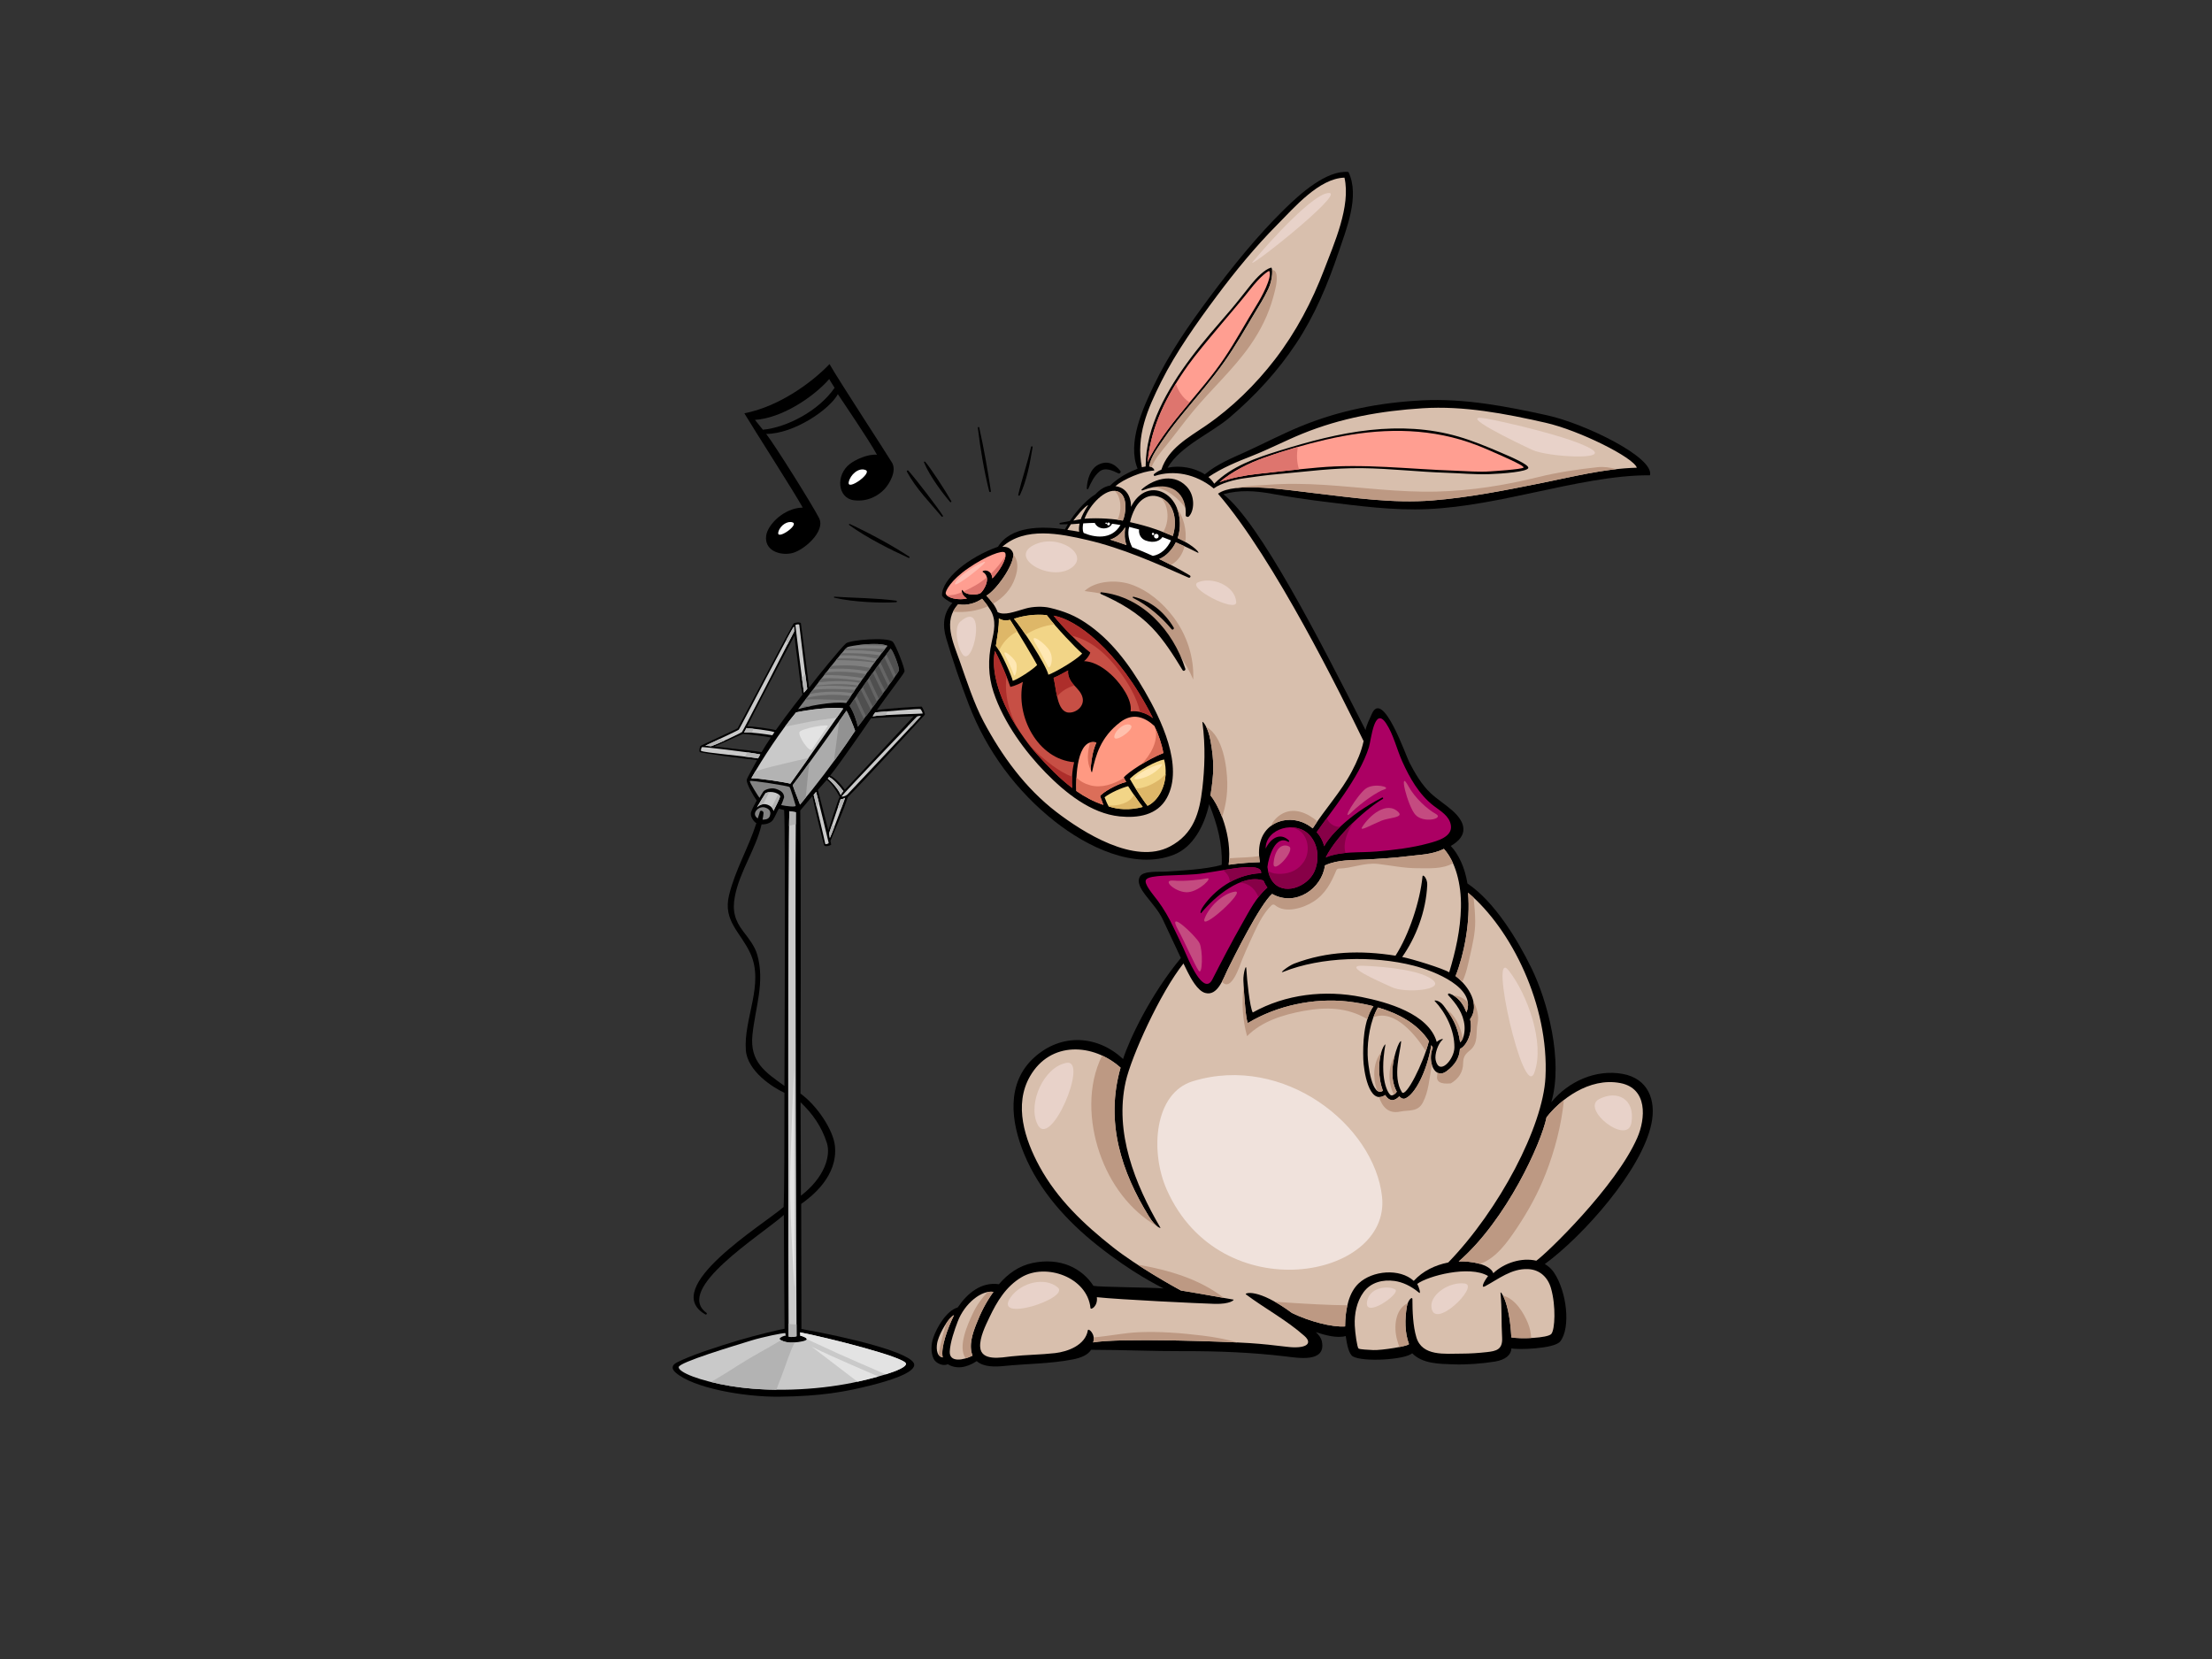 <?xml version="1.0" encoding="utf-8"?>
<!-- Generator: Adobe Illustrator 17.0.0, SVG Export Plug-In . SVG Version: 6.00 Build 0)  -->
<!DOCTYPE svg PUBLIC "-//W3C//DTD SVG 1.1//EN" "http://www.w3.org/Graphics/SVG/1.1/DTD/svg11.dtd">
<svg version="1.1" id="Layer_1" xmlns="http://www.w3.org/2000/svg" xmlns:xlink="http://www.w3.org/1999/xlink" x="0px" y="0px"
	 width="800px" height="600px" viewBox="0 0 800 600" enable-background="new 0 0 800 600" xml:space="preserve">
<rect x="0" y="0" width="800" height="600" fill="#333333" stroke="none"/>
<g>
	<path d="M289.848,480.65c0-13.637-0.06-30.367-0.085-45.237c3.649-2.568,13.385-9.997,12.189-21.067
		c-0.606-5.606-6.343-14.432-12.443-18.834c-0.007-2.643,0.279-70.596-0.089-102.387c0.381-0.36,3.086-3.714,4.369-5.176
		c0.903,4.664,4.039,16.999,4.277,17.738c0.239,0.739,2.576,0.056,2.534-0.24c-0.043-0.299-0.128-0.85-0.255-1.319
		c1.031-2.684,4.762-10.897,6.246-15.809c5.652-5.608,27.665-29.493,27.878-29.833c0.212-0.34-0.893-2.847-1.148-2.932
		c-0.256-0.085-13.218,0.714-16.192,1.275c3.352-4.848,9.707-13.003,9.987-13.935c0.279-0.933-3.257-9.976-4.285-10.834
		c-2.099-1.747-15.332-0.628-16.87,0.63c-1.538,1.258-10.483,12.208-13.326,15.981c-0.464-3.566-2.858-22.524-2.975-23.172
		c-0.117-0.651-2.232-0.35-2.634-0.014c-0.402,0.335-20.053,37.711-20.258,37.933c-0.205,0.224-13.223,6.119-13.438,6.38
		c-0.214,0.263-0.55,1.719-0.264,2.146c0.285,0.429,16.817,2.59,20.762,2.947c-1.131,2.121-3.561,6.304-3.746,7.097
		c-0.293,1.243,2.421,5.91,3.588,7.547c-0.607,1.205-1.491,2.611-2.003,4.101c-0.562,1.636,1.063,3.681,1.883,4.061
		c-2.814,8.881-7.679,16.951-9.88,26.054c-2.264,9.36,4.162,13.356,7.701,21.041c5.132,11.148-2.451,23.488-1.631,34.956
		c0.549,7.683,9.774,13.561,13.966,15.486c0.014,13.773-0.041,36.789-0.294,41.28c-7.294,6.381-45.04,29.253-28.323,38.866
		c0.393,0.227,0.776-0.313,0.402-0.586c-11.735-8.577,19.395-27.8,28.005-35.4c-0.01,7.192,0.165,34.841,0.254,41.172
		c-1.355,0.168-10.819,2.438-16.266,4.064c-8.201,2.453-17.79,5.591-22.698,8.129c-1.881,0.971-1.976,2.269-0.505,3.593
		c6.176,5.563,24.612,8.923,37.52,8.78c15.334-0.169,23.974-1.779,33.377-4.15c5.7-1.438,15.632-4.348,15.463-7.439
		C330.406,489.262,306.132,483.514,289.848,480.65z M299.056,413.38c1.476,4.62-0.821,12.462-9.39,19.059
		c-0.025-11.261-0.09-22.525-0.126-33.782C293.915,402.815,297.158,407.432,299.056,413.38z M283.701,392.733
		c-6.968-4.987-12.583-8.674-11.566-18.49c1.025-9.882,4.569-19.009,1.744-28.926c-0.898-3.152-3.072-5.847-5.028-8.396
		c-3.129-4.077-4.054-7.597-3.071-12.714c1.764-9.18,7.582-17.029,9.66-26.055c1.53,0.06,3.357-0.459,4.149-1.672
		c0.791-1.211,1.586-3.22,2.081-4.009c0.633,0.181,1.27,0.344,1.91,0.498C284.161,300.148,283.699,391.072,283.701,392.733z
		 M300.24,280.515c2.699-3.4,5.153-7.005,7.669-10.521c2.42-3.38,4.767-6.818,7.124-10.249c3.08-0.227,11.734-0.621,15.399-0.705
		c-3.102,3.4-23.791,25.385-24.901,26.605C303.702,282.796,301.218,280.862,300.24,280.515z M295.798,285.685
		c0.425-0.48,2.51-2.802,3.213-3.64c1.419,1.004,3.289,3.469,4.672,6.119c-0.832,1.815-3.457,9.964-4.11,12.131
		C299.199,298.834,296.987,290.275,295.798,285.685z M287.343,229.868c0.265,3.137,0.75,6.271,1.161,9.375
		c0.526,3.96,0.896,8.047,1.72,11.97c-1.103,1.406-2.201,2.821-3.281,4.246c-2.168,2.864-4.244,5.578-6.358,8.598
		c-1.744-0.436-7.396-1.303-10.33-1.376C270.885,261.196,282.935,238.063,287.343,229.868z M278.782,266.724
		c-1.16,1.732-2.282,3.49-3.333,5.28c-3.398-0.52-6.825-0.852-10.242-1.231c-2.266-0.249-4.552-0.557-6.84-0.801
		c1.245-0.451,9.934-4.483,10.408-4.546C269.249,265.366,277.229,266.337,278.782,266.724z"/>
	<path d="M405.19,170.321c-2.086-2.728-4.909-3.894-8.08-2.194c-2.855,1.527-3.949,5.538-4.058,8.512
		c-0.011,0.293,0.382,0.456,0.518,0.152c1.013-2.246,2.098-4.597,4.024-6.217c2.059-1.731,4.803-0.369,6.885,0.621
		C405.001,171.441,405.541,170.78,405.19,170.321z"/>
	<path d="M586.793,388.38c-9.657-1.717-19.518,2.699-25.744,10.255c4.4-15.019-1.346-36.599-7.175-48.502
		c-4.97-10.147-13.278-23.989-23.152-30.613c-0.942-5.807-3.201-10.56-6.034-13.571c6.549-3.716,5.487-8.497,0.519-12.856
		c-2.537-2.226-5.393-3.98-7.851-6.294c-3.259-3.064-5.578-7.138-7.637-11.054c-1.234-2.35-9.603-26.705-13.588-17.537
		c-0.747,1.714-1.942,4.001-2.259,5.844c-17.138-33.746-38.263-74.929-51.403-85.317c5.778-1.613,11.564-1.231,17.358-0.178
		c6.399,1.165,12.812,2.112,19.268,2.905c12.422,1.525,24.784,3.226,37.324,2.658c13.361-0.609,26.522-3.481,39.56-6.256
		c12.495-2.66,27.908-6.097,40.755-5.96c1.723-6.475-23.707-18.73-37.067-21.675c-14.859-3.276-30.059-6.214-45.314-5.431
		c-15.446,0.794-30.022,3.629-44.346,9.561c-6.555,2.716-12.814,6.004-19.261,8.949c-5.233,2.389-10.622,4.526-15.003,8.251
		c-3.729-2.433-9.07-3.368-13.471-2.394c4.702-7.964,15.724-12.429,22.498-18.206c9.157-7.812,17.309-16.655,23.969-26.69
		c6.708-10.109,11.454-21.408,15.313-32.864c2.858-8.487,7.844-20.535,3.626-29.215c-7.903-0.711-17.398,7.822-23.167,13.484
		c-9.936,9.758-18.739,20.698-27.05,31.837c-7.524,10.082-14.66,20.441-20.118,31.805c-3.996,8.319-9.745,20.807-5.918,30.181
		c-1.331,0.507-2.6,1.145-3.636,1.657c-2.36,1.164-4.428,2.719-6.356,4.468c-2.032,0.335-3.787,1.565-5.273,3.166
		c-4.296,2.595-8.11,7.893-9.228,9.641c-1.175,0.215-2.35,0.443-3.528,0.668c-0.348,0.066-0.298,0.541,0.054,0.544
		c0.917,0.006,1.833-0.018,2.749-0.051c-0.357,0.603-0.708,1.21-1.035,1.832c-0.005,0.011,0.001,0.018-0.002,0.027
		c-8.595-1.214-19.532-1.222-24.222,6.266c-10.662,3.835-20.315,11.589-20.248,17.596c0.007,0.601,2.207,2.237,3.751,2.758
		c-3.29,3.605-3.639,8.073-2.257,12.75c2.425,8.204,5.261,16.413,8.244,24.143c6.381,16.545,17.164,31.172,31.087,42.144
		c11.341,8.937,28.674,17.739,43.139,11.962c6.741-2.691,10.866-10.234,12.651-18.239c3.003,7.473,4.837,14.389,4.541,21.929
		c-5.024,1.637-15.753,2.179-19.754,2.45c-2.982,0.204-8.678-0.39-9.869,1.858c-2.167,4.087,5.316,9.092,8.333,15.525
		c1.583,3.376,4.956,10.509,6.52,13.886c-10.986,13.249-18.614,29.374-20.906,36.53c-9.208-8.576-22.187-9.458-32.026-0.655
		c-10.414,9.317-8.565,23.429-3.717,35.098c5.498,13.231,15.348,24.125,26.467,32.955c12.889,10.236,22.225,14.656,23.925,15.584
		c-5.057-0.424-23.351-0.465-25.379-0.953c-4.039-6.262-11.863-10.426-22.112-8.239c-4.835,1.033-8.831,3.877-12.057,7.665
		c-6.323-0.956-11.434,3.232-14.905,8.39c-4.16,1.216-7.579,7.331-8.804,10.838c-0.831,2.382-1.017,5.437,0.095,7.751
		c0.764,1.584,3.432,2.8,5.096,1.944c2.941,1.754,6.48,1.498,10.488-1.113c2.543,2.225,6.716,2.072,9.999,1.746
		c8.203-0.823,16.634-0.782,24.73-2.359c3.002-0.584,5.511-1.631,6.628-3.493c11.175,0.018,22.328,0.532,33.514,0.497
		c12.308-0.039,24.468,0.443,36.692,1.883c4.445,0.524,14.832,2.444,13.275-5.353c-0.263-1.315-1.118-2.427-2.185-3.397
		c3.444,1.113,7.676,2.272,10.798,1.4c0.38,2.678,1.065,6.517,2.597,7.38c3.732,2.102,18.954,1.19,21.43-1.151
		c3.802,3.823,9.629,3.826,15.02,4.021c4.588,0.165,10.366-0.281,14.886-1.013c3.768-0.613,5.873-2.336,5.99-4.785
		c1.726,0.547,15.525,0.27,17.677-2.524c3.827-4.977,2.391-17.987-2.317-24.951c-0.885-1.31-2.024-2.285-3.281-3.013
		c13.826-10.112,35.063-33.935,38.563-50.763C599.039,397.867,596.063,390.028,586.793,388.38z"/>
	<path fill="#AB0063" d="M495.091,270.216c0.842-2.714,1.924-15.072,6.224-8.586c2.673,4.03,3.823,9.296,5.805,13.702
		c2.695,5.987,6.102,12.036,11.386,16.096c2.479,1.906,5.656,3.611,6.218,7.013c0.7,4.243-5.025,5.724-7.861,6.504
		c-6.22,1.705-12.613,2.45-19.019,3.009c-5.972,0.521-12.697-0.21-18.361,2.121c4.388-8.771,15.884-18.473,20.647-21.136
		c0.277-0.153,0.019-0.634-0.261-0.488c-12.846,6.626-19.565,14.666-20.93,17.609c-0.569-1.997-1.326-3.554-2.75-5.081
		C480.961,294.027,491.627,281.374,495.091,270.216z"/>
	<path fill="#AB0063" d="M466.168,303.98c-3.282-3.157-6.722-0.654-8.427,2.939c-0.066-7.396,11.01-10.468,16.023-4.729
		c3.248,3.72,3.345,9.08,1.606,12.994c-2.461,5.542-11.373,9.089-15.329,3.315c-0.986-1.438-1.42-3.141-1.658-4.928
		c0.393-3.691,2.93-11.825,7.502-9.13C466.166,304.607,466.376,304.178,466.168,303.98z"/>
	<path fill="#D8BFAD" d="M403.878,177.632c3.85,0.986,3.424,6.8,2.589,9.619c-0.105,0.357-0.248,0.692-0.39,1.029
		c-2.801-0.551-8.507-1.112-13.837-0.681C394.103,182.512,399.769,176.578,403.878,177.632z"/>
	<path fill="#D8BFAD" d="M406.947,190.661c-0.328,2.352-0.26,4.664,0.472,6.49c-1.957-0.707-3.927-1.379-5.922-1.986
		C403.808,194.453,405.655,192.762,406.947,190.661z"/>
	<path fill="#FFFFFF" d="M391.944,192.755c-0.544-0.896-0.36-2.593-0.178-3.471c1.387-0.083,2.772-0.152,4.16-0.178
		c1.246,2.732,5.317,2.492,6.258,0.311c1.02,0.128,2.038,0.278,3.055,0.465C401.92,195.509,395.574,194.313,391.944,192.755z"/>
	<path fill="#D8BFAD" d="M393.539,182.699c-1.357,1.995-2.397,4.229-2.671,5.078c-1.047,0.15-1.631,0.325-2.676,0.511
		C389.139,186.998,392.302,183.059,393.539,182.699z"/>
	<path fill="#D8BFAD" d="M387.314,189.603c1.206-0.051,1.929-0.163,3.133-0.239c-0.217,1.041-0.313,2.089-0.15,2.971
		c-0.07-0.014-0.139-0.029-0.208-0.044c-1.364-0.27-2.457-0.417-4.052-0.653C386.425,190.972,386.894,190.236,387.314,189.603z"/>
	<path fill="#FF9E91" d="M342.019,214.624c-0.155-0.776,1.775-4.762,8.266-9.2c6.492-4.436,12.142-6.488,13.123-5.602
		c0.981,0.887-0.654,5.276-4.486,9.364c-0.098-1.068-0.532-2.231-1.734-2.696c-1.066-0.411-2.135,0.119-1.766,0.337
		c3.455,2.007,0.21,6.919-0.794,7.658c-1.004,0.74-5.406,0.994-6.492-1.027c-0.326-0.607-0.837,1.637,1.587,2.989
		C346.647,217.202,342.345,216.266,342.019,214.624z"/>
	<path fill="#DE756E" d="M347.893,214.175c-1.788,0.745-3.648,1.247-5.489,1.113c1.171,1.213,4.689,1.806,7.32,1.158
		C348.485,215.757,348.015,214.832,347.893,214.175z"/>
	<path fill="#DE756E" d="M358.384,207.484c0.324,0.511,0.486,1.118,0.539,1.702c2.898-3.093,4.536-6.354,4.74-8.145
		C362.142,203.384,360.385,205.566,358.384,207.484z"/>
	<path fill="#DE756E" d="M352.066,212.112c-1.128,0.6-2.333,1.249-3.578,1.805c1.464,1.509,5.223,1.246,6.142,0.568
		c0.748-0.55,2.735-3.416,2.275-5.671C355.413,210.067,353.806,211.186,352.066,212.112z"/>
	<path fill="#D8BFAD" d="M437.79,287.661c1.266-8.076,1.401-12.017,0-19.817c-0.931-5.187-3.015-7.303-2.926-6.649
		c1.197,8.911,0.782,16.904-0.004,23.838c-1.015,8.94-3.188,16.656-11.816,21.154c-12.754,6.644-31.304-5.095-41.023-12.55
		c-11.252-8.63-19.689-20.246-26.292-32.668c-3.485-6.561-6.166-14.897-8.64-21.902c-2.469-6.993-6.114-14.514-0.558-20.511
		c3.394,0.606,6.522-0.53,8.659-2.016c0.945,1.112,2.073,2.548,2.969,4.016c2.329,3.812,1.367,7.753,0.461,11.829
		c-1.341,6.035-1.225,12.077,0.699,17.907c3.664,11.104,11.59,21.734,18.844,29.135c7.081,7.226,16.364,14.787,26.764,15.835
		c6.594,0.668,13.604-0.376,17.066-6.665c6.309-11.464-2.231-28.715-8.003-38.671c-5.552-9.574-12.219-18.639-21.506-24.776
		c-3.816-2.521-7.537-4.078-12.768-5.32c-2.62-0.622-6.23-0.483-8.796,0.257c-4.328,1.251-7.697,2.581-10.103,1.302
		c-0.754-2.19-2.457-4.252-4.085-5.971c3.175-1.633,9.76-10.506,9.743-14.806c-0.005-1.273-1.43-3.126-3.981-2.836
		c8.238-7.387,20.958-4.758,30.805-2.463c12.637,2.945,24.74,8.346,36.561,13.593c0.535,0.237,0.983-0.488,0.461-0.804
		c-3.478-2.098-7.455-4.167-11.079-5.928c2.423-0.908,4.755-3.438,6.009-6.028c2.674,1.139,6.625,3.058,7.854,3.693
		c1.229,0.634-0.85-2.394-7.174-5.232c1.852-5.602,0.511-12.593-4.015-15.738c-4.833-3.359-10.176-1.118-12.855,4.43
		c0.014-3.853-1.868-7-5.67-7.475c2.969-2.554,9.74-5.407,13.875-5.631c0.606-0.032-0.273-1.322-1.662-1.539
		c0.666-3.693,3.33-6.97,5.31-9.938c2.142-3.211,5.032-6.825,7.484-9.802c4.783-5.81,9.666-11.399,14.037-17.538
		c4.607-6.466,8.186-12.914,12.278-19.704c0.591-0.98,2.257-3.506,3.98-7.127c1.723-3.625,1.642-7.922,1.003-7.751
		c-2.309,0.622-5.252,3.641-7.18,6.028c-2.38,2.945-4.906,6.269-7.366,9.147c-5.114,5.987-9.847,11.242-14.558,17.557
		c-8.418,11.284-16.218,24.705-16.259,39.191c-0.451,0.062-0.906,0.147-1.362,0.272c-2.213-11.314,2.019-21.006,7.052-31.061
		c5.267-10.529,12.975-21.382,19.988-30.79c6.754-9.061,13.984-17.89,21.951-25.91c6.034-6.075,15.099-16.735,24.282-16.981
		c2.361,10.32-3.808,23.985-7.326,33.237c-4.412,11.606-10.21,22.593-17.778,32.453c-6.932,9.031-15.606,17.567-25.012,23.994
		c-6.489,4.433-13.556,8.227-16.104,15.927c-0.002,0.003,0,0.006-0.002,0.009c-0.979,0.411-1.88,0.932-2.648,1.587
		c-0.29,0.249-0.042,0.776,0.318,0.66c6.667-2.169,14.687-0.862,21.28,4.543c2.747-2.016,7.705-3.229,10.985-3.682
		c3.862-0.536,8.053-1.159,11.939-1.485c10.573-0.891,20.133-2.308,30.864-2.167c10.145,0.13,20.24,1.352,30.377,1.669
		c5.038,0.159,10.292,0.665,15.329,0.498c5.347-0.178,13.734-0.891,14.257-2.199c0.475-1.189-6.536-4.153-9.861-5.584
		c-4.895-2.104-10.373-4.357-15.489-5.835c-10.431-3.012-21.094-3.501-31.841-2.353c-11.285,1.204-22.133,4.163-32.94,7.502
		c-8.311,2.568-17.134,5.59-23.415,11.87c-0.017,0.009-0.032,0.02-0.048,0.029c-0.541-0.887-1.245-1.689-2.077-2.395
		c4.9-3.311,10.363-5.533,15.882-7.703c6.13-2.412,11.988-5.489,18.095-7.973c14.066-5.72,28.362-8.24,43.452-9.201
		c14.979-0.956,29.91,1.947,44.479,5.235c12.145,2.741,31.896,12.607,33.019,16.268c-11.701,0.301-23.487,3.342-34.889,5.625
		c-12.924,2.59-25.895,5.173-39.052,6.215c-14.252,1.128-28.575-0.985-42.715-2.645c-10.67-1.252-28.872-4.125-34.813,0.213
		c20.548,23.85,44.858,73.506,52.563,89.29c0.026,0.056,0.068,0.085,0.102,0.131c-0.806,3.859-2.405,7.449-4.238,10.946
		c-3.905,7.449-9.713,13.617-14.172,20.668c-1.084-0.903-2.336-1.666-3.77-2.234c-7.352-2.901-17.605,1.519-15.341,14.454
		c-2.308,0.029-7.654,0.381-11.285,0.944C445.637,302.157,440.985,291.583,437.79,287.661z"/>
	<path fill="#F2D587" d="M361.249,223.654c1.217,0.769,2.56,0.897,4.059,0.529c3.416,5.256,8.703,14.277,9.793,16.322
		c-1.843,1.905-7.032,5.17-8.816,5.745c-0.304-1.572-4.2-10.557-6.112-12.66C360.635,230.433,361.36,226.835,361.249,223.654z"/>
	<path fill="#F2D587" d="M408.619,281.676c3.077-3.123,9.697-6.555,12.401-6.994c1.911,7.245-1.259,14.499-5.994,16.753
		C413.888,290.068,410.578,285.218,408.619,281.676z"/>
	<path fill="#F2D587" d="M413.282,291.838c-4.896,1.305-9.091,0.885-12.282-0.172c-0.585-0.9-1.112-2.291-1.517-3.324
		c2.13-1.672,6.247-3.448,8.53-4.01C409.459,286.618,412.068,290.346,413.282,291.838z"/>
	<path fill="#FF9982" d="M406.429,281.163c0.186,0.42,0.589,1.183,0.885,1.631c-3.435,0.775-8.668,3.882-9.463,5.128
		c0.421,1.026,0.841,2.192,1.186,3.167c-3.505-1.161-6.746-2.909-9.766-5.022c-0.184-4.578,0.085-19.422,7.264-17.529
		c-1.221,2.701-1.713,5.6-1.98,8.366c-0.199,2.069,0.344,2.587,0.406,2.302c1.303-5.979,3.03-12.539,10.156-18.001
		c4.561-3.495,8.77-1.953,12.407,1.358c1.492,3.217,2.698,6.711,3.216,9.789C414.912,274.637,407.78,279.483,406.429,281.163z"/>
	<path fill="#DB6E59" d="M420.739,272.351c-0.492-2.922-1.608-6.218-2.997-9.298c1.412,4.776-1.54,9.885-4.934,13.367
		C415.295,274.893,418.145,273.369,420.739,272.351z"/>
	<path fill="#DB6E59" d="M394.576,278.597c-0.067-0.379-0.096-0.927-0.022-1.693c0.267-2.765,0.759-5.665,1.98-8.366
		c-0.852-0.223-1.604-0.21-2.271-0.008C393.332,271.824,392.898,275.703,394.576,278.597z"/>
	<path fill="#DB6E59" d="M407.314,282.794c-0.257-0.393-0.589-1.01-0.796-1.442c-3.728,2.247-8.079,3.753-12.13,2.679
		c-2.096-0.551-3.782-1.521-5.074-2.817c-0.107,1.973-0.089,3.725-0.044,4.853c3.02,2.113,6.261,3.861,9.766,5.022
		c-0.345-0.976-0.765-2.142-1.186-3.167C398.646,286.676,403.879,283.569,407.314,282.794z"/>
	<path fill="#C74F45" d="M388.34,247.678c1.285,1.429,2.821,2.799,3.22,4.782c0.597,2.963-2.264,5.347-4.989,5.256
		c-4.344-0.143-4.478-8.37-5.526-12.581c1.79-0.681,3.528-1.785,5.143-2.598c0.038-0.018,0.074-0.038,0.111-0.057
		C386.064,244.408,387.025,246.219,388.34,247.678z"/>
	<path fill="#C74F45" d="M408.897,257.298c0.68-4.256-3.558-9.851-6.128-12.436c-2.787-2.805-6.649-5.611-10.707-5.742
		c0.649-0.464,1.965-1.959,2.241-3.131c-3.516-2.583-10.342-9.58-13.26-13.32c7.803,1.24,23.143,11.791,35.939,37.043
		C414.687,257.915,411.777,256.958,408.897,257.298z"/>
	<path fill="#F2D587" d="M391.381,236.385c-2.214,2.396-9.626,6.706-12.22,7.646c-0.896-3.785-9.679-17.108-12.466-20.255
		c3.998-1.237,7.88-1.72,11.888-1.306C382.17,227.199,388.921,234.23,391.381,236.385z"/>
	<path fill="#DEB768" d="M361.337,235.268c1.227-2.717,3.278-4.998,5.9-6.508c0.266-0.156,0.529-0.239,0.782-0.267
		c-0.955-1.553-1.888-3.042-2.711-4.309c-1.499,0.369-2.842,0.24-4.059-0.529c0.11,3.181-0.614,6.778-1.075,9.937
		C360.509,233.961,360.907,234.549,361.337,235.268z"/>
	<path fill="#DEB768" d="M418.667,282.408c-2.233,1.442-5.16,2.79-7.958,2.765c1.701,2.696,3.528,5.313,4.317,6.262
		c3.581-1.705,6.258-6.27,6.526-11.527C420.71,280.856,419.751,281.71,418.667,282.408z"/>
	<path fill="#DEB768" d="M410.086,287.449c-1.353,2.962-5.665,4.128-9.271,3.889c0.061,0.109,0.122,0.23,0.185,0.328
		c3.191,1.057,7.386,1.477,12.282,0.172C412.543,290.927,411.283,289.188,410.086,287.449z"/>
	<path fill="#DEB768" d="M381.334,225.849c-1.015-1.187-1.962-2.341-2.75-3.38c-4.008-0.414-7.89,0.069-11.888,1.306
		c0.923,1.044,2.507,3.211,4.24,5.77C373.867,227.677,377.668,226.192,381.334,225.849z"/>
	<path fill="#C74F45" d="M365.416,248.433c2.041-0.517,3.785-1.393,4.517-1.826c-2.75,12.364,5.335,27.958,18.549,29.055
		c-0.822,3.317-0.931,6.972-0.698,9.322c-4.673-3.531-8.827-7.869-12.655-12.122c-8.246-9.166-17.711-25.703-15.298-37.46
		C361.52,238.539,364.286,244.954,365.416,248.433z"/>
	<path fill="#AD2E2B" d="M388.546,247.905c-0.068-0.075-0.139-0.15-0.206-0.227c-1.315-1.459-2.276-3.27-2.041-5.199
		c-0.037,0.02-0.073,0.039-0.111,0.057c-1.615,0.813-3.353,1.917-5.143,2.598c0.455,1.823,0.738,4.4,1.265,6.747
		C383.924,249.948,386.114,248.625,388.546,247.905z"/>
	<path fill="#AD2E2B" d="M405.045,243.013c3.073,4.202,6.078,9.218,7.259,14.474c1.689,0.375,3.296,1.143,4.678,2.225
		c-12.797-25.252-28.137-35.803-35.939-37.043c1.486,1.903,3.986,4.652,6.545,7.232
		C394.802,231.539,400.713,237.086,405.045,243.013z"/>
	<path fill="#AD2E2B" d="M387.727,280.918c-4.949-1.883-9.842-6.048-12.754-8.792c-1.652-1.557-3.151-3.258-4.488-5.066
		c1.534,2.136,3.111,4.096,4.644,5.801c3.827,4.253,7.981,8.591,12.655,12.122C387.672,283.866,387.642,282.448,387.727,280.918z"/>
	<path fill="#AD2E2B" d="M363.997,244.594c-1.303-3.259-2.993-7.014-4.165-9.192c-1.896,9.237,3.54,21.421,9.957,30.668
		C365.419,259.737,363.116,252.175,363.997,244.594z"/>
	<path fill="#FFFFFF" d="M411.96,191.496c-0.207,1.791,0.732,3.414,2.437,4.012c2.967,1.041,5.122,0.122,6.001-1.273
		c0.702,0.269,2.417,0.928,3.111,1.21c-1.343,2.85-3.6,5.084-6.56,5.596c-2.318-1.06-5.111-2.219-7.485-3.135
		c-1.134-2.323-1.797-4.868-1.075-7.354C409.586,190.837,410.776,191.159,411.96,191.496z"/>
	<path fill="#D8BFAD" d="M408.685,188.836c0.385-1.708,1.022-3.397,1.799-4.886c2.339-4.489,6.868-6.244,11.087-2.889
		c3.457,2.749,4.079,8.236,2.574,12.782c-1.891-0.811-3.794-1.581-5.711-2.264C415.248,190.449,411.984,189.566,408.685,188.836z"/>
	<path fill="#FF9E91" d="M415.061,167.156c1.158-13.056,7.121-24.545,14.699-35.166c4.841-6.787,17.632-21.21,22.041-26.913
		c4.41-5.703,7.15-7.25,7.247-7.067c1.189,2.257-2.905,9.624-4.469,12.142c-3.99,6.418-7.551,13.08-11.767,19.355
		c-8.373,12.463-19.65,22.482-26.903,35.767C415.571,165.894,415.285,166.514,415.061,167.156z"/>
	<path fill="#FF9E91" d="M441.045,174.397c4.675-3.944,10.582-6.886,16.321-8.917c7.198-2.548,14.582-4.723,22.018-6.446
		c16.18-3.752,32.648-4.734,48.728-0.059c3.85,1.119,7.595,2.58,11.251,4.217c1.71,0.764,12.346,5.265,11.634,5.921
		c-0.713,0.653-11.168,1.302-11.852,1.352c-4.256,0.317-8.677-0.094-12.938-0.237c-16.621-0.559-32.962-2.639-49.599-1.134
		c-7.619,0.689-14.484,1.485-22.08,2.335C450.448,171.885,444.993,172.867,441.045,174.397z"/>
	<path fill="#DE756E" d="M427.014,142.355c-0.789-1.148-1.356-2.349-1.763-3.575c-5.348,8.71-9.274,18.052-10.19,28.377
		c0.224-0.642,0.51-1.263,0.847-1.882c3.956-7.247,9.11-13.519,14.335-19.748C429.062,144.779,427.969,143.744,427.014,142.355z"/>
	<path fill="#DE756E" d="M469.397,161.639c-4.052,1.163-8.071,2.439-12.031,3.841c-5.739,2.031-11.646,4.974-16.321,8.917
		c3.948-1.53,9.404-2.512,13.484-2.969c5.277-0.59,10.206-1.154,15.275-1.673C468.959,167.076,468.896,164.333,469.397,161.639z"/>
	<path fill="#AB0063" d="M424.302,335.201c-1.58-3.35-3.32-6.355-5.503-9.335c-1.732-2.364-5.326-6.303-4.277-7.759
		c1.273-1.767,10.166-1.362,17.766-1.93c7.599-0.565,24.335-5.252,23.817-0.396c-9.911,0.479-17.037,6.525-20.745,11.717
		c-1.617,2.263-1.189,3.03-0.916,2.694c4.681-5.72,14.647-14.309,22.477-11.754c0.382,0.92,0.855,1.781,1.448,2.537
		c-4.117,3.605-6.472,8.387-9.151,13.087c-3.774,6.621-7.287,13.386-10.755,20.165c-2.796,5.464-7.488-4.419-9.256-8.541
		C427.438,341.564,425.949,338.69,424.302,335.201z"/>
	<path fill="#870047" d="M484.69,299.028c-0.791,0.039-1.565-0.08-2.293-0.449c-1.47-0.748-2.21-1.684-2.494-2.735
		c-1.417,1.92-2.702,3.661-3.713,5.134c1.423,1.527,2.181,3.084,2.75,5.081C479.594,304.648,481.492,302.063,484.69,299.028z"/>
	<path fill="#870047" d="M489.391,297.487c-3.923,3.798-7.764,8.302-9.908,12.586c2.248-0.923,4.663-1.362,7.129-1.593
		C485.59,304.901,487.252,300.922,489.391,297.487z"/>
	<path fill="#870047" d="M473.764,302.19c-1.857-2.125-4.545-3.039-7.192-2.977c1.473,0.162,2.867,0.663,3.981,1.679
		c2.821,2.577,3.131,7.44,1.09,10.63c-1.891,2.953-4.854,4.38-8.332,4.524c-1.677,0.068-3.431-0.193-4.689-1.078
		c0.27,1.27,0.693,2.474,1.418,3.531c3.956,5.774,12.868,2.226,15.329-3.315C477.108,311.271,477.012,305.91,473.764,302.19z"/>
	<path fill="#870047" d="M443.139,315.389c1.179,1.235,1.675,2.415,1.619,3.675c3.215-1.802,7.015-3.074,11.347-3.284
		c0.339-3.179-6.718-2.267-13.765-1.099C442.612,314.889,442.88,315.117,443.139,315.389z"/>
	<path fill="#870047" d="M456.922,318.439c-2.694-0.881-5.639-0.441-8.537,0.748c2.673,0.155,5.098,1.63,6.457,4.638
		c0.1,0.222,0.183,0.449,0.263,0.677c0.972-1.254,2.034-2.447,3.265-3.525C457.777,320.219,457.304,319.359,456.922,318.439z"/>
	<path fill="#D8BFAD" d="M340.959,490.936c-2.623-0.456-2.33-4.182-1.858-5.907c0.902-3.294,4.114-8.707,5.932-9.376
		C342.641,480.531,340.135,487.578,340.959,490.936z"/>
	<path fill="#D8BFAD" d="M353.077,478.889c-1.293,3.314-2.818,7.647-1.347,11.399c-3.157,1.628-8.445,2.655-8.237-1.521
		c0.165-3.317,1.701-7.736,2.879-10.819c2.578-6.754,8.801-11.48,12.915-10.714C356.504,471.073,354.635,474.894,353.077,478.889z"
		/>
	<path fill="#D8BFAD" d="M486.473,479.723c-4.732,0.326-12.768-1.778-19.178-4.838c-12.509-9.256-17.279-7.195-16.727-6.785
		c6.937,5.181,14.722,9.304,21.194,15.06c3.281,2.917,0.316,4.736-6.309,3.929c-4.494-0.55-8.986-1.045-13.508-1.337
		c-9.168-0.595-47.222-1.927-56.592-0.245c1.007-3.06-1.766-5.276-1.914-4.403c-0.915,5.421-7.269,7.742-11.871,8.269
		c-5.233,0.598-10.53,0.586-15.774,1.175c-3.629,0.409-10.986,1.905-11.302-3.427c-0.202-3.429,1.939-7.719,3.359-10.705
		c2.744-5.768,5.974-11.121,11.558-14.471c8.776-5.262,23.824-0.107,24.987,11.147c0.082,0.791,2.716-0.642,2.296-3.945
		c7.999,0.868,37.356,2.269,42.634,2.412c5.692,0.154,7.116-1.48,6.795-1.536c-6.18-1.077-16.092-2.862-19.021-3.294
		c-2.457-1.326-15.771-8.707-24.499-15.582c-10.564-8.324-20.21-17.454-26.662-29.297c-5.306-9.737-9.371-22.237-3.432-32.577
		c7.401-12.88,22.878-11.961,32.761-3.14c-5.63,19.74,0.33,37.671,10.215,53.737c2.461,4.001,4.345,4.404,4.226,4.202
		c-9.317-15.921-16.695-34.524-12.585-52.878c2.052-9.165,12.513-32.239,20.893-42.737c0.501,1.05,1.007,2.098,1.541,3.137
		c1.149,2.237,3.531,6.726,6.287,7.514c4.527,1.294,6.575-5.25,8.122-8.372c2.232-4.505,11.727-23.678,16.109-27.437
		c8.496,4.777,18.055-1.948,19.104-10.311c4.842-2.216,9.911-1.817,15.102-2.133c4.398-0.27,10.461-0.6,14.826-1.187
		c4.172-0.563,8.727-0.498,13.1-2.655c4.148,4.566,6.354,12.642,6.166,21.196c-0.177,8.031-1.919,15.777-4.254,23.456
		c-2.212-1.414-13.523-4.904-16.999-5.558c4.85-6.88,8.635-16.368,9.059-26.105c0.096-2.202-1.611-4.113-1.722-2.966
		c-0.861,8.898-4.879,21.046-9.758,28.603c-12.609-1.988-24.709-1.671-36.641,2.87c-2.009,0.766-5.835,3.731-3.922,2.966
		c13.709-5.481,32.646-5.924,47.03-2.255c7.844,2.001,22.902,8.086,19.175,16.936c-1.06-3.049-3.09-5.744-6.174-6.842
		c-0.34-0.121-0.659,0.316-0.406,0.591c2.941,3.184,5.491,6.559,5.905,11.085c0.202,2.205-0.382,5.165-1.604,5.942
		c-0.846-5.798-2.808-9.079-6.002-13.27c-1.53-2.006-3.509-1.982-3.204-1.664c3.923,4.114,7.225,10.557,7.147,16.866
		c-0.054,4.332-5.517,10.388-6.782,4.505c-0.449-2.086,0.893-6.019,2.534-7.386c0.524-0.436-0.962-0.217-2.14,0.852
		c-2.941-10.283-18.084-14.427-27.115-16.236c-13.305-2.667-27.542-1.068-39.425,5.584c-1.089-1.985-2.097-11.698-2.333-15.951
		c-0.095-1.723-1.147,1.818-1.052,4.401c0.175,4.711,0.998,15.74,1.723,15.304c10.467-6.272,23.765-9.068,35.764-7.751
		c3.075,0.34,6.322,0.897,9.536,1.729c-3.62,5.164-3.82,13.703-3.663,19.145c0.109,3.753,1.945,16.942,7.928,12.969
		c2.207,3.504,4.553,1.036,5.092,0.446c0.438,0.612,1.325,1.101,2.053,0.831c3.62-1.34,7.996-9.961,9.525-19.315
		c0.192,0.34,0.47,0.858,0.551,0.936c-2.081,4.877,0.651,11.736,5.002,8.476c3.055-2.288,4.597-4.785,4.803-8.056
		c2.292-0.953,4.859-5.88,3.672-10.751c3.636-5.069-0.288-11.855-5.261-15.591c2.954-7.322,5.499-19.617,4.519-30.153
		c15.569,13.028,29.35,40.6,28.006,66.791c-0.917,17.851-16.743,47.931-35.152,66.945c-4.77,0.967-9.182,3.052-12.481,6.656
		c-5.08-4.626-14.95-3.768-19.932,0.918C487.988,467.353,486.524,472.968,486.473,479.723z"/>
	<path fill="#D8BFAD" d="M505.464,378.474c-1.741,4.527-3.054,11.35-0.306,16.339c-0.327,0.693-1.545,1.648-2.185,1.269
		c-0.961-0.568-4.195-5.767-1.919-18.313c0.045-0.251-0.597,0.319-1.183,1.84c-1.312,3.409-1.705,9.57,0.275,14.888
		c-4.034,2.547-5.445-9.686-5.519-13.009c-0.122-5.415,0.949-12.415,3.728-17.12c7.379,2.155,14.379,5.895,18.427,12.166
		c-1.968,7.969-8.391,20.686-9.778,18.463c-3.513-5.631-0.465-14.941-0.273-18.269C506.759,376.233,506.119,376.769,505.464,378.474
		z"/>
	<path fill="#D8BFAD" d="M560.944,465.926c1.826,6.375,1.443,14.983,0.103,16.516c-1.34,1.53-11.227,1.861-14.445,1.241
		c-0.702-13.253-3.992-16.942-3.922-16.167c0.575,6.411,0.245,10.499,0.581,16.251c0.256,4.367-2.177,4.866-5.49,5.238
		c-3.066,0.343-6.091,0.547-9.179,0.553c-6.023,0.015-14.24,1.045-16.334-5.872c-1.243-4.11-1.436-9.496-1.436-13.776
		c0-1.246-1.627,0.287-2.009,2.584c-0.784,4.706-0.765,9.373,0.744,13.566c0.269,0.749-10.059,2.37-12.93,2.211
		c-1.732-0.1-4.787-0.198-5.293-0.574c-0.506-0.376-1.231-5.516-1.361-8.325c-0.193-4.169,0.682-8.617,3.169-12.022
		c2.634-3.608,7.013-4.661,11.216-4.072c2.824,0.396,5.892,1.752,8.857,4.238c0.713,0.6,0.096-1.817-0.669-3.157
		c3.783-2.886,18.941-6.887,25.638-2.87c-1.818,2.391-2.583,4.496-1.148,3.732c4.895-2.608,9.572-6.496,15.597-6.235
		C556.966,459.176,559.824,462.015,560.944,465.926z"/>
	<path fill="#D8BFAD" d="M592.142,411.492c-7.751,17.759-33.004,42.044-36.51,44.46c-5.255-1.25-11.652,0.786-15.557,4.522
		c-1.22-3.386-8.407-4.439-12.509-4.247c17.315-15.019,29.948-42.999,31.761-52.138c4.784-6.218,15.363-14.578,26.7-12.38
		C595.932,393.629,595.188,404.508,592.142,411.492z"/>
	<path fill="#BD9983" d="M403.878,177.632c-0.23-0.059-0.465-0.089-0.705-0.106c2.452,2.382,2.586,7.348,0.964,10.438
		c0.739,0.101,1.396,0.208,1.939,0.316c0.142-0.337,0.285-0.672,0.39-1.029C407.302,184.432,407.728,178.619,403.878,177.632z"/>
	<path fill="#BD9983" d="M406.947,190.661c-0.328,2.352-0.26,4.664,0.472,6.49c-1.957-0.707-3.927-1.379-5.922-1.986
		C403.808,194.453,405.655,192.762,406.947,190.661z"/>
	<path fill="#BD9983" d="M424.302,223.067c-3.933-5.158-9.194-9.663-15.424-11.757c-4.921-1.651-12.559-1.412-16.639,2.442
		c5.04,0.637,10.2,1.435,14.632,4.037c5.057,2.968,9.438,6.638,13.279,11.068c4.271,4.924,8.813,10.631,11.388,16.921
		C431.902,237.754,429.269,229.58,424.302,223.067z"/>
	<path fill="#BD9983" d="M442.434,131.376c-4.372,6.14-9.254,11.728-14.037,17.538c-2.453,2.977-5.342,6.591-7.484,9.802
		c-1.979,2.968-4.644,6.245-5.31,9.938c0.316,0.051,0.603,0.16,0.857,0.294c1.22-3.051,3.483-5.548,5.543-8.118
		c3.158-3.941,6.145-8.014,9.356-11.915c6.695-8.13,14.692-15.303,20.74-23.95c3.809-5.446,6.688-11.214,8.421-17.627
		c0.64-2.365,1.378-4.945,1.211-7.42c-0.113-1.655-0.772-2.25-1.656-2.287c0.155,1.403-0.152,4.326-1.382,6.913
		c-1.723,3.622-3.388,6.147-3.98,7.127C450.62,118.462,447.041,124.91,442.434,131.376z"/>
	<path fill="#BD9983" d="M577.825,168.961c-6.964,0.739-14.503,1.856-21.307,3.537c-12.171,3.006-24.359,4.981-36.922,5.289
		c-13.722,0.335-27.044-1.56-40.684-2.421c-6.868-0.432-13.776-0.544-20.644-0.02c-3.496,0.269-7.941,0.272-11.85,1.243
		c8.114-1.115,20.721,0.793,28.904,1.754c14.139,1.66,28.463,3.773,42.715,2.645c13.157-1.042,26.128-3.625,39.052-6.215
		c9.005-1.803,18.25-4.073,27.502-5.1C582.313,169.044,580.028,168.729,577.825,168.961z"/>
	<path fill="#BD9983" d="M444.546,310.414c-0.032,0.779-0.084,1.559-0.177,2.341c3.631-0.563,8.977-0.915,11.285-0.944
		c-0.134-0.767-0.22-1.506-0.271-2.211C451.851,310.219,448.153,310.092,444.546,310.414z"/>
	<path fill="#BD9983" d="M357.303,219.262c-0.7-1-1.451-1.942-2.114-2.722c-2.137,1.486-5.265,2.622-8.659,2.016
		c-0.796,0.859-1.386,1.754-1.834,2.669C348.942,221.64,353.41,220.993,357.303,219.262z"/>
	<path fill="#BD9983" d="M367.146,208.951c1.161-3.42,1.134-6.371-0.689-8.458c0.003,0.041,0.017,0.082,0.017,0.119
		c0.017,4.3-6.568,13.173-9.743,14.806c0.84,0.888,1.696,1.864,2.435,2.904C362.788,216.264,365.717,213.162,367.146,208.951z"/>
	<path fill="#BD9983" d="M436.246,262.9c0.554,1.118,1.152,2.753,1.544,4.943c1.401,7.801,1.266,11.742,0,19.817
		c1.322,1.621,2.888,4.389,4.185,7.818c1.365-4.002,1.96-8.303,1.883-12.426C443.748,277.192,442.316,266.194,436.246,262.9z"/>
	<path fill="#BD9983" d="M463.182,294.626c-1.744,1.121-2.864,2.551-3.64,4.178c3.211-2.488,7.703-2.924,11.452-1.447
		c1.434,0.568,2.686,1.331,3.77,2.234c0.547-0.864,1.116-1.716,1.698-2.56C472.703,293.916,467.713,291.711,463.182,294.626z"/>
	<path fill="#BD9983" d="M423.484,204.313c2.621-1.427,4.216-3.894,4.922-6.747c-1.094-0.51-2.205-1.013-3.157-1.42
		c-1.254,2.59-3.586,5.12-6.009,6.028C420.619,202.845,422.05,203.568,423.484,204.313z"/>
	<path fill="#BD9983" d="M428.696,196.004c0.565-4.243-0.616-9.014-3.113-12.382c1.391,3.335,1.519,7.434,0.345,10.985
		C426.968,195.072,427.882,195.544,428.696,196.004z"/>
	<path fill="#BD9983" d="M429.688,184.979c1.227-3.593,0.775-8.629-2.983-10.366c-3.588-1.658-6.566,0.03-9.725,1.468
		C422.439,176.771,426.446,180.377,429.688,184.979z"/>
	<path fill="#BD9983" d="M421.572,181.061c-0.548-0.437-1.103-0.781-1.655-1.05c2.908,3.043,3.023,8.766,0.764,12.418
		c1.158,0.452,2.315,0.92,3.464,1.414C425.65,189.297,425.028,183.81,421.572,181.061z"/>
	<path fill="#BD9983" d="M342.292,478.49c-1.198,3.729-2.146,7.535-2.879,11.418c0.337,0.512,0.822,0.903,1.546,1.027
		c-0.824-3.358,1.682-10.405,4.074-15.283C344.272,475.932,343.269,477.051,342.292,478.49z"/>
	<path fill="#BD9983" d="M357.176,467.289c-2.162,2.27-3.985,4.86-5.35,7.736c-1.833,3.859-5.558,12.109-2.588,16.238
		c0.882-0.252,1.746-0.59,2.492-0.976c-1.471-3.752,0.054-8.085,1.347-11.399c1.559-3.995,3.428-7.816,6.211-11.655
		C358.63,467.11,357.917,467.143,357.176,467.289z"/>
	<path fill="#BD9983" d="M449.209,347.133c1.076-2.563,2.158-5.128,3.352-7.639c1.964-4.131,3.966-8.89,7.327-12.104
		c0.377-0.36,0.884-0.317,1.265,0c3.709,3.083,10.228,1.024,13.846-1.29c4.312-2.756,6.362-6.724,8.282-11.298
		c0.159-0.381,0.424-0.651,0.863-0.659c4.891-0.092,9.271-2.258,14.236-1.687c4.718,0.545,9.366,1.547,14.134,1.55
		c4.296,0.002,9.159,0.396,12.986-1.814c-0.901-2.004-2-3.762-3.288-5.179c-4.373,2.157-8.928,2.092-13.1,2.655
		c-4.365,0.587-10.428,0.917-14.826,1.187c-5.191,0.316-10.26-0.083-15.102,2.133c-1.05,8.363-10.608,15.089-19.104,10.311
		c-4.382,3.759-13.877,22.932-16.109,27.437c-0.571,1.154-1.214,2.774-2.022,4.295C445.355,359.149,448.515,348.783,449.209,347.133
		z"/>
	<path fill="#BD9983" d="M434.835,483.03c-7.629-0.914-15.29-1.554-22.981-1.213c-5.486,0.24-10.865,1.427-16.319,1.859
		c0.07,0.557,0.034,1.172-0.182,1.831c8.249-1.482,38.723-0.625,52.152,0.006C443.439,484.349,439.276,483.564,434.835,483.03z"/>
	<path fill="#BD9983" d="M411.374,457.356c7.031,4.584,14.015,8.45,15.727,9.373c2.427,0.358,9.644,1.643,15.562,2.688
		C433.721,462.514,422.62,459.297,411.374,457.356z"/>
	<path fill="#BD9983" d="M465.747,471.112c-1.595-0.106-3.196-0.216-4.788-0.379c1.841,1.033,3.946,2.383,6.335,4.152
		c6.41,3.06,14.446,5.164,19.178,4.838c0.022-2.776,0.298-5.345,0.831-7.647C480.097,472,472.942,471.576,465.747,471.112z"/>
	<path fill="#BD9983" d="M487.183,362.185c-11.999-1.317-25.296,1.479-35.764,7.751c-0.635,0.382-1.347-8.056-1.63-13.317
		c-0.803,6.026-0.386,12.346,1.239,18.124c5.316-5.415,13.094-7.777,20.402-9.118c8.178-1.501,15.815-1.347,23.086,2.969
		c0.535-1.716,1.247-3.317,2.202-4.681C493.505,363.082,490.258,362.525,487.183,362.185z"/>
	<path fill="#BD9983" d="M525.661,360.03c2.255,1.335,3.808,3.602,4.686,6.126c0.544-1.293,0.678-2.525,0.501-3.697
		C529.409,361.054,527.634,360.091,525.661,360.03z"/>
	<path fill="#BD9983" d="M522.903,364.787c2.696,3.681,4.398,6.877,5.166,12.143c0.398-0.254,0.72-0.751,0.978-1.365
		C528.282,371.377,526.291,367.128,522.903,364.787z"/>
	<path fill="#BD9983" d="M528.822,355.15c1.43-2.918,2.082-6.17,2.787-9.329c0.935-4.194,1.972-8.42,1.916-12.745
		c-0.036-2.832-0.276-5.641-0.579-8.444c-0.665-0.618-1.333-1.216-2.006-1.779c0.98,10.536-1.565,22.831-4.519,30.153
		C527.264,353.638,528.071,354.364,528.822,355.15z"/>
	<path fill="#BD9983" d="M519.788,388.868c-0.483,2.34,1.164,3.323,4.937,2.948c2.831-1.693,4.398-4.055,4.438-7.325
		c0.026-2.172,0.683-3.185,2.366-4.533c3.367-2.697,2.085-6.285,2.864-9.935c0.572-2.686-0.252-5.462-1.566-8.005
		c0.543,2.264,0.304,4.555-1.146,6.578c1.187,4.871-1.38,9.798-3.672,10.751c-0.205,3.271-1.748,5.768-4.803,8.056
		c-1.277,0.959-2.409,1.027-3.327,0.545C519.846,388.254,519.809,388.559,519.788,388.868z"/>
	<path fill="#BD9983" d="M506.343,402.03c3.129-0.657,6.433,0.243,8.266-3.305c2.064-3.998,2.334-8.517,3.114-12.871
		c0.036-0.202,0.131-0.338,0.243-0.441c-0.654-1.874-0.665-4.363,0.239-6.486c-0.082-0.079-0.36-0.597-0.551-0.936
		c-1.529,9.354-5.905,17.975-9.525,19.315c-0.728,0.27-1.615-0.219-2.053-0.831c-0.539,0.59-2.885,3.059-5.092-0.446
		c-0.831,0.548-1.579,0.761-2.257,0.722C499.874,400.193,502.07,402.924,506.343,402.03z"/>
	<path fill="#BD9983" d="M398.603,381.762c-5.362,10.731-4.781,23.989-0.915,35.241c3.817,11.113,10.905,20.793,20.995,26.626
		c-0.767-0.547-1.901-1.651-3.198-3.759c-9.885-16.066-15.845-33.997-10.215-53.737
		C403.244,384.325,400.981,382.857,398.603,381.762z"/>
	<path fill="#BD9983" d="M499.531,380.646c-2.907,3.264-3.009,9.138-1.72,12.962c0.078,0.233,0.048,0.43-0.03,0.597
		c0.662,0.678,1.445,0.875,2.366,0.292C498.353,389.676,498.51,384.174,499.531,380.646z"/>
	<path fill="#BD9983" d="M515.677,380.228c0.441-1.29,0.821-2.543,1.106-3.694c-4.048-6.271-11.048-10.011-18.427-12.166
		c-0.634,1.072-1.168,2.276-1.63,3.54C504.336,364.881,511.983,374.212,515.677,380.228z"/>
	<path fill="#BD9983" d="M504.445,381.652c-2.419,4.202-2.572,9.73-0.414,14.087c0.029,0.057,0.029,0.113,0.045,0.171
		c0.465-0.276,0.905-0.722,1.081-1.097C502.997,390.891,503.35,385.834,504.445,381.652z"/>
	<path fill="#BD9983" d="M552.647,478.662c-1.606-3.959-4.653-8.943-9.063-10.095c1.01,1.929,2.562,6.484,3.018,15.116
		c1.477,0.284,4.355,0.364,7.167,0.227C553.679,482.13,553.337,480.363,552.647,478.662z"/>
	<path fill="#BD9983" d="M509.558,486.06c-1.509-4.193-1.528-8.86-0.744-13.566c0.072-0.431,0.187-0.835,0.326-1.196
		c-4.622,2.155-5.104,8.67-3.897,13.14c0.251,0.929,0.538,1.843,0.857,2.741C508.149,486.778,509.663,486.352,509.558,486.06z"/>
	<path fill="#BD9983" d="M548.651,444.066c4.084-6.103,7.639-12.599,10.322-19.45c3.384-8.641,5.713-17.636,6.636-26.792
		c-2.585,2.028-4.737,4.258-6.282,6.266c-1.813,9.139-14.447,37.119-31.761,52.138c2.144-0.1,5.125,0.145,7.661,0.879
		C541.144,455.095,545.337,449.018,548.651,444.066z"/>
	<path fill="#ABABAB" d="M289.349,291.005c-0.294-0.897-1.84-4.587-2.658-7.031c5.199-6.736,18.559-25.619,19.425-26.928
		c0.51,0.589,2.594,5.514,3.151,7.28c-1.038,1.569-2.082,3.128-3.145,4.65C300.797,276.599,295.289,283.888,289.349,291.005z"/>
	<path fill="#929292" d="M306.116,257.045c-0.213,0.322-1.182,1.705-2.598,3.712c-0.659,4.83-1.262,9.672-1.907,14.505
		c1.52-2.074,3.028-4.163,4.511-6.288c1.063-1.522,2.108-3.081,3.145-4.65C308.71,262.56,306.626,257.635,306.116,257.045z"/>
	<path fill="#929292" d="M292.748,275.801c-2.368,3.259-4.555,6.223-6.058,8.173c0.819,2.444,2.364,6.134,2.658,7.031
		c0.696-0.835,1.368-1.681,2.053-2.521C291.863,284.246,292.148,279.962,292.748,275.801z"/>
	<path fill="#C9C9C9" d="M288.089,483.274c-0.419,0.112-0.844,0.199-1.295,0.246c-0.637,0.066-0.979,0.029-1.583-0.127
		c-0.118-8.518-0.365-181.571,0.3-190.011c0.769,0.146,1.544,0.266,2.324,0.367C287.476,325.401,288.065,482.25,288.089,483.274z"/>
	<path fill="#C9C9C9" d="M305.019,286.111c-0.427,0.5-0.731,0.89-0.989,1.424c-0.299-1.163-2.453-4.188-4.659-5.921
		c0.163-0.196,0.315-0.405,0.475-0.603C301.364,281.732,303.165,283.684,305.019,286.111z"/>
	<path fill="#C9C9C9" d="M298.442,305.145c-0.009-0.42-3.579-15.507-4.175-17.674c0.385-0.441,0.513-0.654,0.895-1.092
		c1.23,4.534,4.503,18.227,4.546,18.473C299.75,305.107,298.452,305.561,298.442,305.145z"/>
	<path fill="#C9C9C9" d="M300.129,303.065c-0.069-0.557-0.171-1.109-0.287-1.657c0.885-2.506,3.521-10.452,4.188-12.356
		c0.394,0.118,1.01-0.192,1.627-0.52C305.577,288.721,301.493,300.135,300.129,303.065z"/>
	<path fill="#C9C9C9" d="M306.378,287.428c-0.509,0.468-2.079,0.971-1.932,0.507c0.147-0.465,26.815-28.407,27.218-28.768
		c0.553-0.171,1.058-0.217,1.36-0.171C330.049,262.354,306.888,286.96,306.378,287.428z"/>
	<path fill="#C9C9C9" d="M332.897,256.447c0.29,0.246,0.934,1.53,0.764,1.615c-0.169,0.085-14.728,0.376-18.061,1.02
		c0.288-0.419,0.646-1.026,0.935-1.444C320.155,257.322,332.607,256.201,332.897,256.447z"/>
	<path fill="#656565" d="M325.139,242.392c-0.119,0.829-9.718,13.923-14.875,20.426c-0.435-1.891-1.46-5.245-2.98-7.541
		c4.724-7.061,9.623-13.938,14.832-20.698C323.388,235.999,325.259,241.558,325.139,242.392z"/>
	<path fill="#4F4F4F" d="M324.027,244.229c0.674-1,1.088-1.672,1.112-1.837c0.12-0.834-1.75-6.393-3.023-7.813
		c-0.529,0.689-1.036,1.385-1.555,2.077C321.784,239.146,322.906,241.687,324.027,244.229z"/>
	<path fill="#4F4F4F" d="M319.815,237.651c-0.464,0.625-0.941,1.245-1.402,1.87c1.166,2.554,2.365,5.091,3.586,7.618
		c0.474-0.668,0.909-1.282,1.294-1.84C322.161,242.738,321.037,240.17,319.815,237.651z"/>
	<path fill="#4F4F4F" d="M317.662,240.548c-0.411,0.563-0.826,1.125-1.235,1.689c1.123,2.568,2.379,5.07,3.657,7.561
		c0.408-0.563,0.802-1.107,1.18-1.631C320.04,245.636,318.833,243.102,317.662,240.548z"/>
	<path fill="#4F4F4F" d="M315.68,243.271c-0.44,0.612-0.89,1.22-1.327,1.834c1.138,2.583,2.315,5.149,3.526,7.698
		c0.503-0.68,0.997-1.35,1.478-2.009C318.082,248.31,316.822,245.819,315.68,243.271z"/>
	<path fill="#4F4F4F" d="M313.607,246.153c-0.523,0.734-1.057,1.465-1.575,2.205c1.186,2.474,2.446,4.912,3.674,7.365
		c0.477-0.636,0.955-1.276,1.43-1.917C315.929,251.27,314.749,248.719,313.607,246.153z"/>
	<path fill="#4F4F4F" d="M311.309,249.4c-0.508,0.732-1.02,1.462-1.523,2.198c1.097,2.5,2.232,4.98,3.41,7.443
		c0.575-0.752,1.167-1.535,1.766-2.329C313.748,254.274,312.497,251.853,311.309,249.4z"/>
	<path fill="#4F4F4F" d="M309.047,252.684c-0.587,0.864-1.181,1.722-1.764,2.593c1.52,2.296,2.545,5.65,2.98,7.541
		c0.663-0.835,1.401-1.782,2.182-2.796C311.279,257.591,310.14,255.147,309.047,252.684z"/>
	<path fill="#7F7F7F" d="M306.506,234.023c0.771-0.427,11.105-2.031,14.451-0.434c-5.35,6.65-10.251,13.552-14.922,20.677
		c-5.199-0.702-14.519,1.299-17.408,2.235C288.664,256.452,304.797,234.973,306.506,234.023z"/>
	<path fill="#686868" d="M309.898,244.907c0.767,0.098,1.534,0.216,2.3,0.347c0.331-0.468,0.66-0.939,0.994-1.406
		c-4.718-0.897-9.57-1.13-14.346-0.699c-0.272,0.349-0.546,0.705-0.819,1.057C301.984,244.026,305.991,244.405,309.898,244.907z"/>
	<path fill="#686868" d="M309.035,245.908c-3.922-0.455-7.951-0.813-11.914-0.536c-0.356,0.461-0.715,0.918-1.068,1.377
		c5.002-0.491,10.054-0.642,14.944,0.204c0.164-0.236,0.331-0.47,0.495-0.702C310.673,246.121,309.853,246.003,309.035,245.908z"/>
	<path fill="#686868" d="M320.932,233.621c0.008-0.011,0.016-0.021,0.024-0.032c-2.253-1.075-7.668-0.699-11.205-0.208
		C313.486,233.351,317.218,233.389,320.932,233.621z"/>
	<path fill="#686868" d="M305.922,234.54c-0.165,0.169-0.347,0.359-0.556,0.592c4.586-0.012,9.197,0.11,13.679,0.888
		c0.349-0.45,0.705-0.896,1.056-1.344C315.391,234.414,310.653,234.463,305.922,234.54z"/>
	<path fill="#686868" d="M317.323,238.275c0.317-0.418,0.632-0.84,0.952-1.258c-4.555-0.731-9.235-0.799-13.882-0.769
		c-0.193,0.228-0.409,0.491-0.62,0.743C308.306,236.906,312.903,237.264,317.323,238.275z"/>
	<path fill="#686868" d="M302.843,238.122c-0.165,0.204-0.322,0.394-0.496,0.609c4.683,0.047,9.347,0.233,13.967,0.878
		c0.095-0.127,0.192-0.254,0.287-0.379C312.106,238.257,307.426,237.973,302.843,238.122z"/>
	<path fill="#686868" d="M300.639,240.873c-0.283,0.357-0.564,0.71-0.858,1.083c4.718-0.331,9.498-0.041,14.136,0.888
		c0.302-0.417,0.61-0.826,0.917-1.239C310.226,240.543,305.282,240.45,300.639,240.873z"/>
	<path fill="#686868" d="M307.366,248.284c0.836,0.063,1.696,0.133,2.56,0.23c0.131-0.19,0.261-0.38,0.391-0.571
		c-4.971-0.79-10.122-0.544-15.184,0.002c-0.091,0.118-0.178,0.23-0.267,0.349C299.005,247.829,303.182,247.973,307.366,248.284z"/>
	<path fill="#686868" d="M305.299,249.285c-3.872-0.159-7.616-0.249-11.393,0.258c-0.386,0.504-0.762,0.997-1.121,1.468
		c5.062-1.051,10.482-1.109,15.63-0.299c0.275-0.408,0.554-0.81,0.833-1.214C307.887,249.379,306.542,249.335,305.299,249.285z"/>
	<path fill="#686868" d="M300.847,253.048c1.938,0.042,3.867,0.134,5.781,0.332c0.365-0.544,0.732-1.09,1.098-1.637
		c-5.3-0.767-10.863-0.603-15.99,0.648c-0.175,0.23-0.34,0.449-0.503,0.665C294.417,252.771,297.661,252.975,300.847,253.048z"/>
	<path fill="#686868" d="M293.233,255.251c-1.069,0.074-2.135,0.174-3.199,0.304c0.487,0.077,0.978,0.136,1.473,0.18
		c0.699-0.162,1.467-0.326,2.283-0.486C293.605,255.248,293.419,255.25,293.233,255.251z"/>
	<path fill="#C9C9C9" d="M287.664,226.127c0-0.272,1.344-0.515,1.409-0.136c0.066,0.375,2.281,19.452,2.885,23.109
		c-0.348,0.441-0.855,0.994-1.201,1.436C290.079,245.911,287.664,226.4,287.664,226.127z"/>
	<path fill="#C9C9C9" d="M269.098,264.916c0.318-0.513,0.591-1.053,0.838-1.606c1.701,0.118,8.525,0.841,10.164,1.489
		c-0.257,0.369-0.518,0.736-0.772,1.107C277.031,265.567,272.235,264.795,269.098,264.916z"/>
	<path fill="#C9C9C9" d="M267.204,263.889c0.412-0.462,19.203-36.802,19.955-37.301c0.013,0.52,0.042,1.263,0.069,1.784
		c-3.119,6.17-18.584,36.129-18.883,36.391c-0.298,0.26-7.554,3.817-11.168,5.131c-0.776-0.074-1.302-0.159-2.078-0.207
		C255.698,269.381,266.936,264.191,267.204,263.889z"/>
	<path fill="#C9C9C9" d="M253.553,271.571c-0.18-0.08,0.1-1.241,0.336-1.376c0.234-0.133,16.904,1.778,21.077,2.658
		c-0.271,0.474-0.55,0.947-0.81,1.427C267.707,273.247,255.197,272.308,253.553,271.571z"/>
	<path fill="#C9C9C9" d="M287.903,257.651c3.635-0.856,13.371-2.154,17.079-1.429c-0.23,0.355-16.68,23.855-19.151,27.209
		c-1.769-0.511-11.927-2.09-14.118-1.954C275.953,274.067,282.197,264.563,287.903,257.651z"/>
	<path fill="#B3B3B3" d="M296.531,260.398c2.034-0.3,4.074-0.562,6.113-0.823c1.384-1.979,2.285-3.271,2.338-3.353
		c-3.708-0.725-13.444,0.572-17.079,1.429c-1.311,1.589-2.649,3.324-3.985,5.132C288.129,262.039,292.298,261.021,296.531,260.398z"
		/>
	<path fill="#B3B3B3" d="M284.874,275.868c-3.785,0.918-7.637,1.775-11.345,2.974c-0.114,0.036-0.227,0.077-0.342,0.115
		c-0.512,0.859-1.007,1.702-1.473,2.521c2.192-0.136,12.349,1.444,14.118,1.954c0.879-1.193,3.533-4.943,6.593-9.292
		C289.901,274.691,287.384,275.259,284.874,275.868z"/>
	<path fill="#838383" d="M271.201,282.454c0.255-0.361,13.978,1.77,14.351,2.191c0.373,0.42,2,5.986,2.212,6.696
		c0.211,0.713-3.607,0.186-5.239-0.172c0.286-0.575,0.792-1.911,1.071-2.844c-0.076-1.405-0.874-2.364-3.028-3.027
		c-1.818-0.559-4.065,0.352-4.475,0.932c-0.558,0.791-1.071,1.723-1.397,2.327C274.33,288.154,270.944,282.817,271.201,282.454z"/>
	<path fill="#C9C9C9" d="M282.104,288.093c-0.094,0.932-2.05,4.41-2.377,5.218c-0.046-1.584-3.401-3.912-5.964-1.305
		c0.678-1.264,2.423-4.099,3.085-5.12C279.121,285.67,282.196,287.162,282.104,288.093z"/>
	<path fill="#838383" d="M273.257,293.53c0.646-1.198,2.142-1.871,3.442-1.476c2.143,0.652,2.096,2.048,1.677,3.169
		c-0.42,1.119-1.732,1.232-2.596,1.207c0.166-0.965,0.297-1.373,0.359-2.373c0.05-0.801-1.179-1.202-1.352-0.42
		c-0.2,0.911-0.479,1.456-0.729,2.347C273.223,295.456,272.71,294.542,273.257,293.53z"/>
	<path fill="#C9C9C9" d="M308.217,500.114c-13.031,2.648-30.06,3.492-44.207,1.121c-11.038-1.849-18.611-4.933-18.552-6.791
		c0.057-1.741,19.737-7.611,26.335-9.657c3.952-1.225,11.495-2.784,12.26-2.64c0.032,0.317,0.056,0.637,0.094,0.955
		c-0.456-0.147-2.1,0.616-2.16,1.06c-0.059,0.444,2.041,1.568,4.793,1.391c2.751-0.18,4.872-0.645,4.998-1.214
		c0.118-0.532-1.997-1.285-2.336-1.243c-0.016-0.387-0.072-0.782-0.072-1.231c9.204,1.75,38.182,8.987,38.294,11.344
		C327.777,495.568,314.178,498.903,308.217,500.114z"/>
	<path fill="#E3E3E3" d="M291.774,484.325c1.346,0.604,2.682,1.196,3.964,1.808c4.88,2.321,9.816,4.511,14.775,6.655
		c3.275,1.417,6.553,2.829,9.818,4.267c4.079-1.269,7.388-2.678,7.333-3.845c-0.112-2.358-29.09-9.594-38.294-11.344
		c0,0.449,0.056,0.844,0.072,1.231C289.777,483.053,291.849,483.791,291.774,484.325z"/>
	<path fill="#E3E3E3" d="M310.127,499.709c2.198-0.485,4.911-1.136,7.543-1.871c-3.18-1.391-6.368-2.764-9.551-4.15
		c-4.885-2.128-9.765-4.283-14.55-6.629C299.074,491.292,304.599,495.501,310.127,499.709z"/>
	<path fill="#B3B3B3" d="M285.182,478.718c0.011,2.412,0.02,4.027,0.029,4.674c0.604,0.156,0.946,0.193,1.583,0.127
		c0.452-0.047,0.876-0.135,1.295-0.246c-0.002-0.097-0.01-1.61-0.02-4.283C287.076,479.031,286.104,478.951,285.182,478.718z"/>
	<path fill="#B3B3B3" d="M287.797,298.1c0.01-1.628,0.023-3.099,0.037-4.351c-0.779-0.101-1.554-0.221-2.324-0.367
		c-0.056,0.702-0.104,2.569-0.148,5.366C286.159,298.46,286.98,298.236,287.797,298.1z"/>
	<path fill="#B3B3B3" d="M305.019,286.111c-0.427,0.5-0.731,0.89-0.989,1.424c-0.299-1.163-2.453-4.188-4.659-5.921
		c0.163-0.196,0.315-0.405,0.475-0.603C301.364,281.732,303.165,283.684,305.019,286.111z"/>
	<path fill="#B3B3B3" d="M296.2,290.406c-0.406-1.619-0.771-3.043-1.038-4.028c-0.382,0.438-0.51,0.651-0.895,1.092
		c0.173,0.627,0.596,2.346,1.109,4.472C295.64,291.424,295.919,290.912,296.2,290.406z"/>
	<path fill="#B3B3B3" d="M304.325,292.184c0.752-2.054,1.303-3.583,1.331-3.652c-0.617,0.328-1.232,0.638-1.627,0.52
		c-0.195,0.554-0.559,1.631-0.997,2.932C303.464,292.016,303.895,292.078,304.325,292.184z"/>
	<path fill="#B3B3B3" d="M300.916,298.271c-0.44,1.3-0.828,2.436-1.075,3.137c0.116,0.548,0.217,1.1,0.287,1.657
		c0.393-0.844,1.013-2.397,1.696-4.178C301.522,298.682,301.22,298.476,300.916,298.271z"/>
	<path fill="#B3B3B3" d="M329.653,262.665c1.617-1.74,2.83-3.057,3.37-3.669c-0.302-0.047-0.807,0-1.36,0.171
		c-0.088,0.077-1.415,1.459-3.438,3.574C328.702,262.711,329.178,262.676,329.653,262.665z"/>
	<path fill="#B3B3B3" d="M320.988,257.248c-1.852,0.16-3.476,0.304-4.453,0.39c-0.289,0.418-0.647,1.025-0.935,1.444
		c0.905-0.174,2.641-0.325,4.688-0.449C320.518,258.171,320.754,257.709,320.988,257.248z"/>
	<path fill="#B3B3B3" d="M290.058,245.351c0.292,2.241,0.541,4.113,0.699,5.185c0.347-0.443,0.853-0.995,1.201-1.436
		c-0.158-0.955-0.425-2.962-0.735-5.409C290.854,244.259,290.468,244.815,290.058,245.351z"/>
	<path fill="#B3B3B3" d="M272.462,263.549c-1.103-0.119-2.032-0.204-2.525-0.239c-0.247,0.553-0.52,1.092-0.838,1.606
		c0.861-0.033,1.85,0.006,2.876,0.079C272.115,264.508,272.282,264.026,272.462,263.549z"/>
	<path fill="#B3B3B3" d="M284.811,233.106c1.056-2.063,1.905-3.723,2.417-4.735c-0.027-0.521-0.056-1.264-0.069-1.784
		c-0.165,0.11-1.21,1.968-2.728,4.774C284.567,231.94,284.686,232.525,284.811,233.106z"/>
	<path fill="#B3B3B3" d="M260.279,267.257c-2.562,1.201-4.915,2.294-5.181,2.429c0.776,0.048,1.301,0.133,2.078,0.207
		c1.318-0.479,3.118-1.254,4.889-2.063C261.476,267.617,260.881,267.428,260.279,267.257z"/>
	<path fill="#B3B3B3" d="M270.321,272.099c-0.304,0.515-0.61,1.024-0.911,1.539c1.745,0.21,3.382,0.423,4.746,0.642
		c0.26-0.48,0.539-0.953,0.81-1.427C273.984,272.646,272.308,272.38,270.321,272.099z"/>
	<path fill="#B3B3B3" d="M278.192,286.466c-0.458,0.059-0.915,0.192-1.344,0.42c-0.662,1.021-2.407,3.856-3.085,5.12
		c0.714-0.725,1.488-1.06,2.236-1.143C276.767,289.416,277.489,287.945,278.192,286.466z"/>
	<path fill="#B3B3B3" d="M281.457,287.212c-0.767,1.609-1.566,3.203-2.423,4.765c0.418,0.426,0.68,0.906,0.693,1.334
		c0.328-0.808,2.284-4.286,2.377-5.218C282.131,287.819,281.878,287.499,281.457,287.212z"/>
	<path fill="#B3B3B3" d="M283.118,496.456c1.273-3.262,2.48-7.473,4.327-10.958c-0.22,0.018-0.437,0.039-0.666,0.054
		c-1.932,0.124-3.524-0.391-4.292-0.866c-4.927,3.004-10.134,5.667-14.996,8.771c-3.419,2.181-6.849,4.336-10.347,6.366
		c2.086,0.515,4.382,0.995,6.867,1.411c5.304,0.891,11.013,1.328,16.764,1.386C281.543,500.561,282.317,498.503,283.118,496.456z"/>
	<path d="M429.145,175.939c-5.227-5.511-12.927-2.027-16.292,1.115c-0.153,0.144,0.103,0.403,0.328,0.314
		c11.044-4.354,16.098,1.631,15.645,8.982c-0.033,0.517,0.786,0.779,1.127,0.444C431.938,184.85,432.399,179.372,429.145,175.939z"
		/>
	<path d="M428.681,241.854c-4.397-13.752-15.421-26.049-30.378-27.649c-0.371-0.039-0.486,0.471-0.156,0.618
		c6.942,3.098,13.284,6.726,18.577,12.26c4.324,4.524,7.723,9.965,10.967,15.285C428.035,242.933,428.869,242.44,428.681,241.854z"
		/>
	<path d="M424.484,226.961c-3.324-5.549-8.187-9.654-14.562-11.15c-0.251-0.059-0.368,0.307-0.145,0.418
		c5.577,2.821,10.311,6.979,13.954,11.328C424.075,227.971,424.776,227.448,424.484,226.961z"/>
	<path d="M322.638,167.368c-1.735-2.956-18.758-28.954-22.632-35.681c-6.422,6.727-18.349,15.392-30.799,17.791
		c3.479,5.86,17.853,28.186,21.114,34.098c-6.728,0.103-12.64,6.117-13.212,10.1c-0.774,5.391,4.845,7.307,9.154,6.421
		c4.326-0.888,12.427-7.902,9.974-12.72c-2.45-4.818-15.986-26.422-19.129-30.438c10.154-0.069,22.897-8.837,25.924-14.376
		c1.414,2.178,11.449,16.853,14.135,21.906c-3.334-0.323-7.796,1.784-9.75,3.276c-5.279,4.03-4.547,12.447,1.457,13.181
		c4.995,0.613,8.811-1.68,11.013-4.024C321.73,174.939,324.369,170.324,322.638,167.368z M275.907,155.412
		c-0.95-1.193-1.904-2.382-2.874-3.558c9.541-0.594,20.959-8.035,26.871-14.764c0.257,0.574,1.631,2.596,1.937,3.16
		C296.132,148.609,284.511,154.623,275.907,155.412z"/>
	<path d="M324.168,217.251c-7.383-0.992-14.94-0.961-22.371-1.447c-0.206-0.014-0.284,0.311-0.075,0.361
		c7.233,1.695,17.524,1.967,22.42,1.63C324.453,217.773,324.473,217.294,324.168,217.251z"/>
	<path d="M328.894,201.345c-6.127-4.013-13.926-8.29-21.577-11.847c-0.241-0.112-0.361,0.266-0.173,0.403
		c6.55,4.744,15.082,8.947,21.456,11.867C328.865,201.89,329.14,201.507,328.894,201.345z"/>
	<path d="M340.989,186.492c-1.825-2.886-9.286-12.666-12.456-16.261c-0.261-0.294-0.717,0.035-0.55,0.344
		c3.395,6.283,8.368,11.205,12.552,16.221C340.758,187.066,341.182,186.796,340.989,186.492z"/>
	<path d="M344.052,181.242c-2.165-3.841-7.365-11.804-9.428-14.217c-0.178-0.208-0.564-0.07-0.45,0.202
		c2.133,5.137,7.009,11.527,9.431,14.308C343.838,181.804,344.215,181.532,344.052,181.242z"/>
	<path d="M354.146,154.595c-0.063-0.283-0.535-0.198-0.501,0.092c0.925,7.751,2.221,15.448,4.11,23.024
		c0.095,0.378,0.674,0.316,0.614-0.088C357.198,169.904,355.852,162.218,354.146,154.595z"/>
	<path d="M372.888,161.636c-1.251,5.847-3.303,11.483-4.622,17.307c-0.08,0.357,0.454,0.456,0.594,0.154
		c2.543-5.477,3.62-11.459,4.597-17.374C373.518,161.355,372.964,161.275,372.888,161.636z"/>
	<path fill="#FFFFFF" d="M281.503,192.396c0.736-2.648,3.61-4.15,5.234-3.429C288.98,189.966,280.601,195.646,281.503,192.396z"/>
	<path fill="#FFFFFF" d="M306.952,174.349c0.563-2.672,3.611-5.415,6.137-4.333C315.616,171.1,306.231,177.777,306.952,174.349z"/>
	<path fill="#FFBEB3" d="M345.595,210.606c1.331-2.258,6.842-6.132,10.197-7.358C359.147,202.022,343.273,214.542,345.595,210.606z"
		/>
	<path fill="#FFC0AD" d="M403.011,266.293c0.325-2.361,4.15-5.292,5.942-3.99C410.744,263.606,402.607,269.23,403.011,266.293z"/>
	<path fill="#E3E3E3" d="M287.436,463.817c-0.075-6.121-0.339-70.156-0.226-75.936c0.113-5.779-1.474,29.922-1.474,41.142
		C285.736,440.242,287.548,472.884,287.436,463.817z"/>
	<path fill="#E3E3E3" d="M293.669,271.035c1.257-1.887,4.874-7.368,5.667-8.387c0.794-1.02-9.633,0.793-10.199,2.154
		C288.569,266.161,292.763,272.395,293.669,271.035z"/>
	<path fill="#FFE8B3" d="M374.51,232.708c1.363,2.226,3.839,7.109,4.549,8.389c0.711,1.281,2.275-2.702,0.569-5.688
		C377.922,232.424,371.809,228.299,374.51,232.708z"/>
	<path fill="#FFE8B3" d="M363.704,237.399c1.294,2.491,2.56,5.404,2.986,6.683c0.426,1.281,1.564-2.701,0.711-4.551
		C366.547,237.684,361.855,233.845,363.704,237.399z"/>
	<path fill="#FFE8B3" d="M415.884,280.338c-2.99,1.563-6.445,1.968-5.403,0.852c2.333-2.5,8.105-4.833,9.669-4.833
		C420.895,276.357,418.611,278.911,415.884,280.338z"/>
	<path fill="#C44B80" d="M435.711,332.073c1.546-4.007,6.4-8.897,10.899-9.598C451.109,321.774,433.512,337.771,435.711,332.073z"/>
	<path fill="#C44B80" d="M424.412,318.473c3.898,0.334,9.8-0.299,12.1-0.799c2.299-0.5-2.6,4.601-6.8,4.999
		C425.511,323.074,419.712,318.075,424.412,318.473z"/>
	<path fill="#C44B80" d="M426.112,336.371c2.452,4.471,5.999,12.701,7.399,14.7c1.399,1.998,1.598-7.401,0.299-10
		C432.511,338.471,421.612,328.173,426.112,336.371z"/>
	<path fill="#C44B80" d="M460.608,312.175c0.416-4.786,2.7-7.3,5.5-6.1C468.907,307.274,460.208,316.773,460.608,312.175z"/>
	<path fill="#C44B80" d="M488.907,293.676c3.341-3.268,9.199-7.398,11.798-8.197c2.599-0.802-3.699-2.403-6.699-0.302
		C491.006,287.278,484.306,298.176,488.907,293.676z"/>
	<path fill="#C44B80" d="M509.404,284.377c2.251,4.146,6.799,8.299,9.899,10c3.1,1.699-4.499,3.501-7.399,0.299
		C509.004,291.476,505.604,277.378,509.404,284.377z"/>
	<path fill="#C44B80" d="M499.705,296.776c-3.659,1.497-8.164,4.116-7.099,2.4c2.668-4.3,8.998-9.698,13.198-5.398
		C507.711,295.729,502.231,295.743,499.705,296.776z"/>
	<path fill="#F0E2DC" d="M421.993,430.298c-6.131-13.773-4.631-34.983,9.443-39.266c32.958-10.029,65.62,15.998,68.4,41.775
		C503.043,462.559,441.466,474.039,421.993,430.298z"/>
	<path fill="#E8D2C9" d="M373.773,197.173c8.67-4.508,20.423,3.181,13.919,8.058C380.365,210.727,364.616,201.935,373.773,197.173z"
		/>
	<path fill="#E8D2C9" d="M347.25,224.873c-2.069,1.818-1.348,8.073,0.615,11.394C351.869,243.043,357.413,215.943,347.25,224.873z"
		/>
	<path fill="#E8D2C9" d="M433.269,210.609c4.965-2.128,13.327,1.042,13.831,7.094C447.455,221.957,428.895,212.484,433.269,210.609z
		"/>
	<path fill="#E8D2C9" d="M453.13,94.63c6.549-7.857,22.344-25.181,27.664-24.826C486.114,70.161,449.583,98.888,453.13,94.63z"/>
	<path fill="#E8D2C9" d="M537.541,151.379c7.013,1.275,30.856,6.738,37.949,10.994c7.094,4.256-15.959,2.838-21.279,0.355
		C548.891,160.247,525.836,149.251,537.541,151.379z"/>
	<path fill="#E8D2C9" d="M493.207,349.285c9.213,0.384,21.281,1.775,25.182,5.319c3.902,3.548-10.286,4.611-14.897,2.483
		C498.882,354.961,484.695,348.931,493.207,349.285z"/>
	<path fill="#E8D2C9" d="M545.699,351.06c6.707,8.624,13.121,26.244,9.22,36.884C551.019,398.583,538.25,341.482,545.699,351.06z"/>
	<path fill="#E8D2C9" d="M578.328,397.52c6.6-3.472,13.123,0,11.705,8.512C588.613,414.543,571.588,401.065,578.328,397.52z"/>
	<path fill="#E8D2C9" d="M375.102,406.387c-3.395-7.576,2.482-20.571,10.641-21.991C393.9,382.978,379.713,416.671,375.102,406.387z
		"/>
	<path fill="#E8D2C9" d="M365.526,469.164c3.797-5.393,12.413-7.45,17.024-3.548C387.161,469.517,358.787,478.739,365.526,469.164z"
		/>
	<path fill="#E8D2C9" d="M494.626,469.872c1.322-4.345,7.449-4.964,9.931-3.548C507.039,467.745,492.143,478.03,494.626,469.872z"/>
	<path fill="#E8D2C9" d="M517.679,472.355c-0.157-4.255,6.386-8.867,12.06-8.157C535.412,464.908,518.034,481.932,517.679,472.355z"
		/>
	<circle fill="#FFFFFF" cx="418.202" cy="193.912" r="0.834"/>
	<circle fill="#FFFFFF" cx="417.004" cy="193.11" r="0.417"/>
	<circle fill="#FFFFFF" cx="400.928" cy="189.497" r="0.523"/>
	<circle fill="#FFFFFF" cx="400.057" cy="189.248" r="0.262"/>
</g>
</svg>
